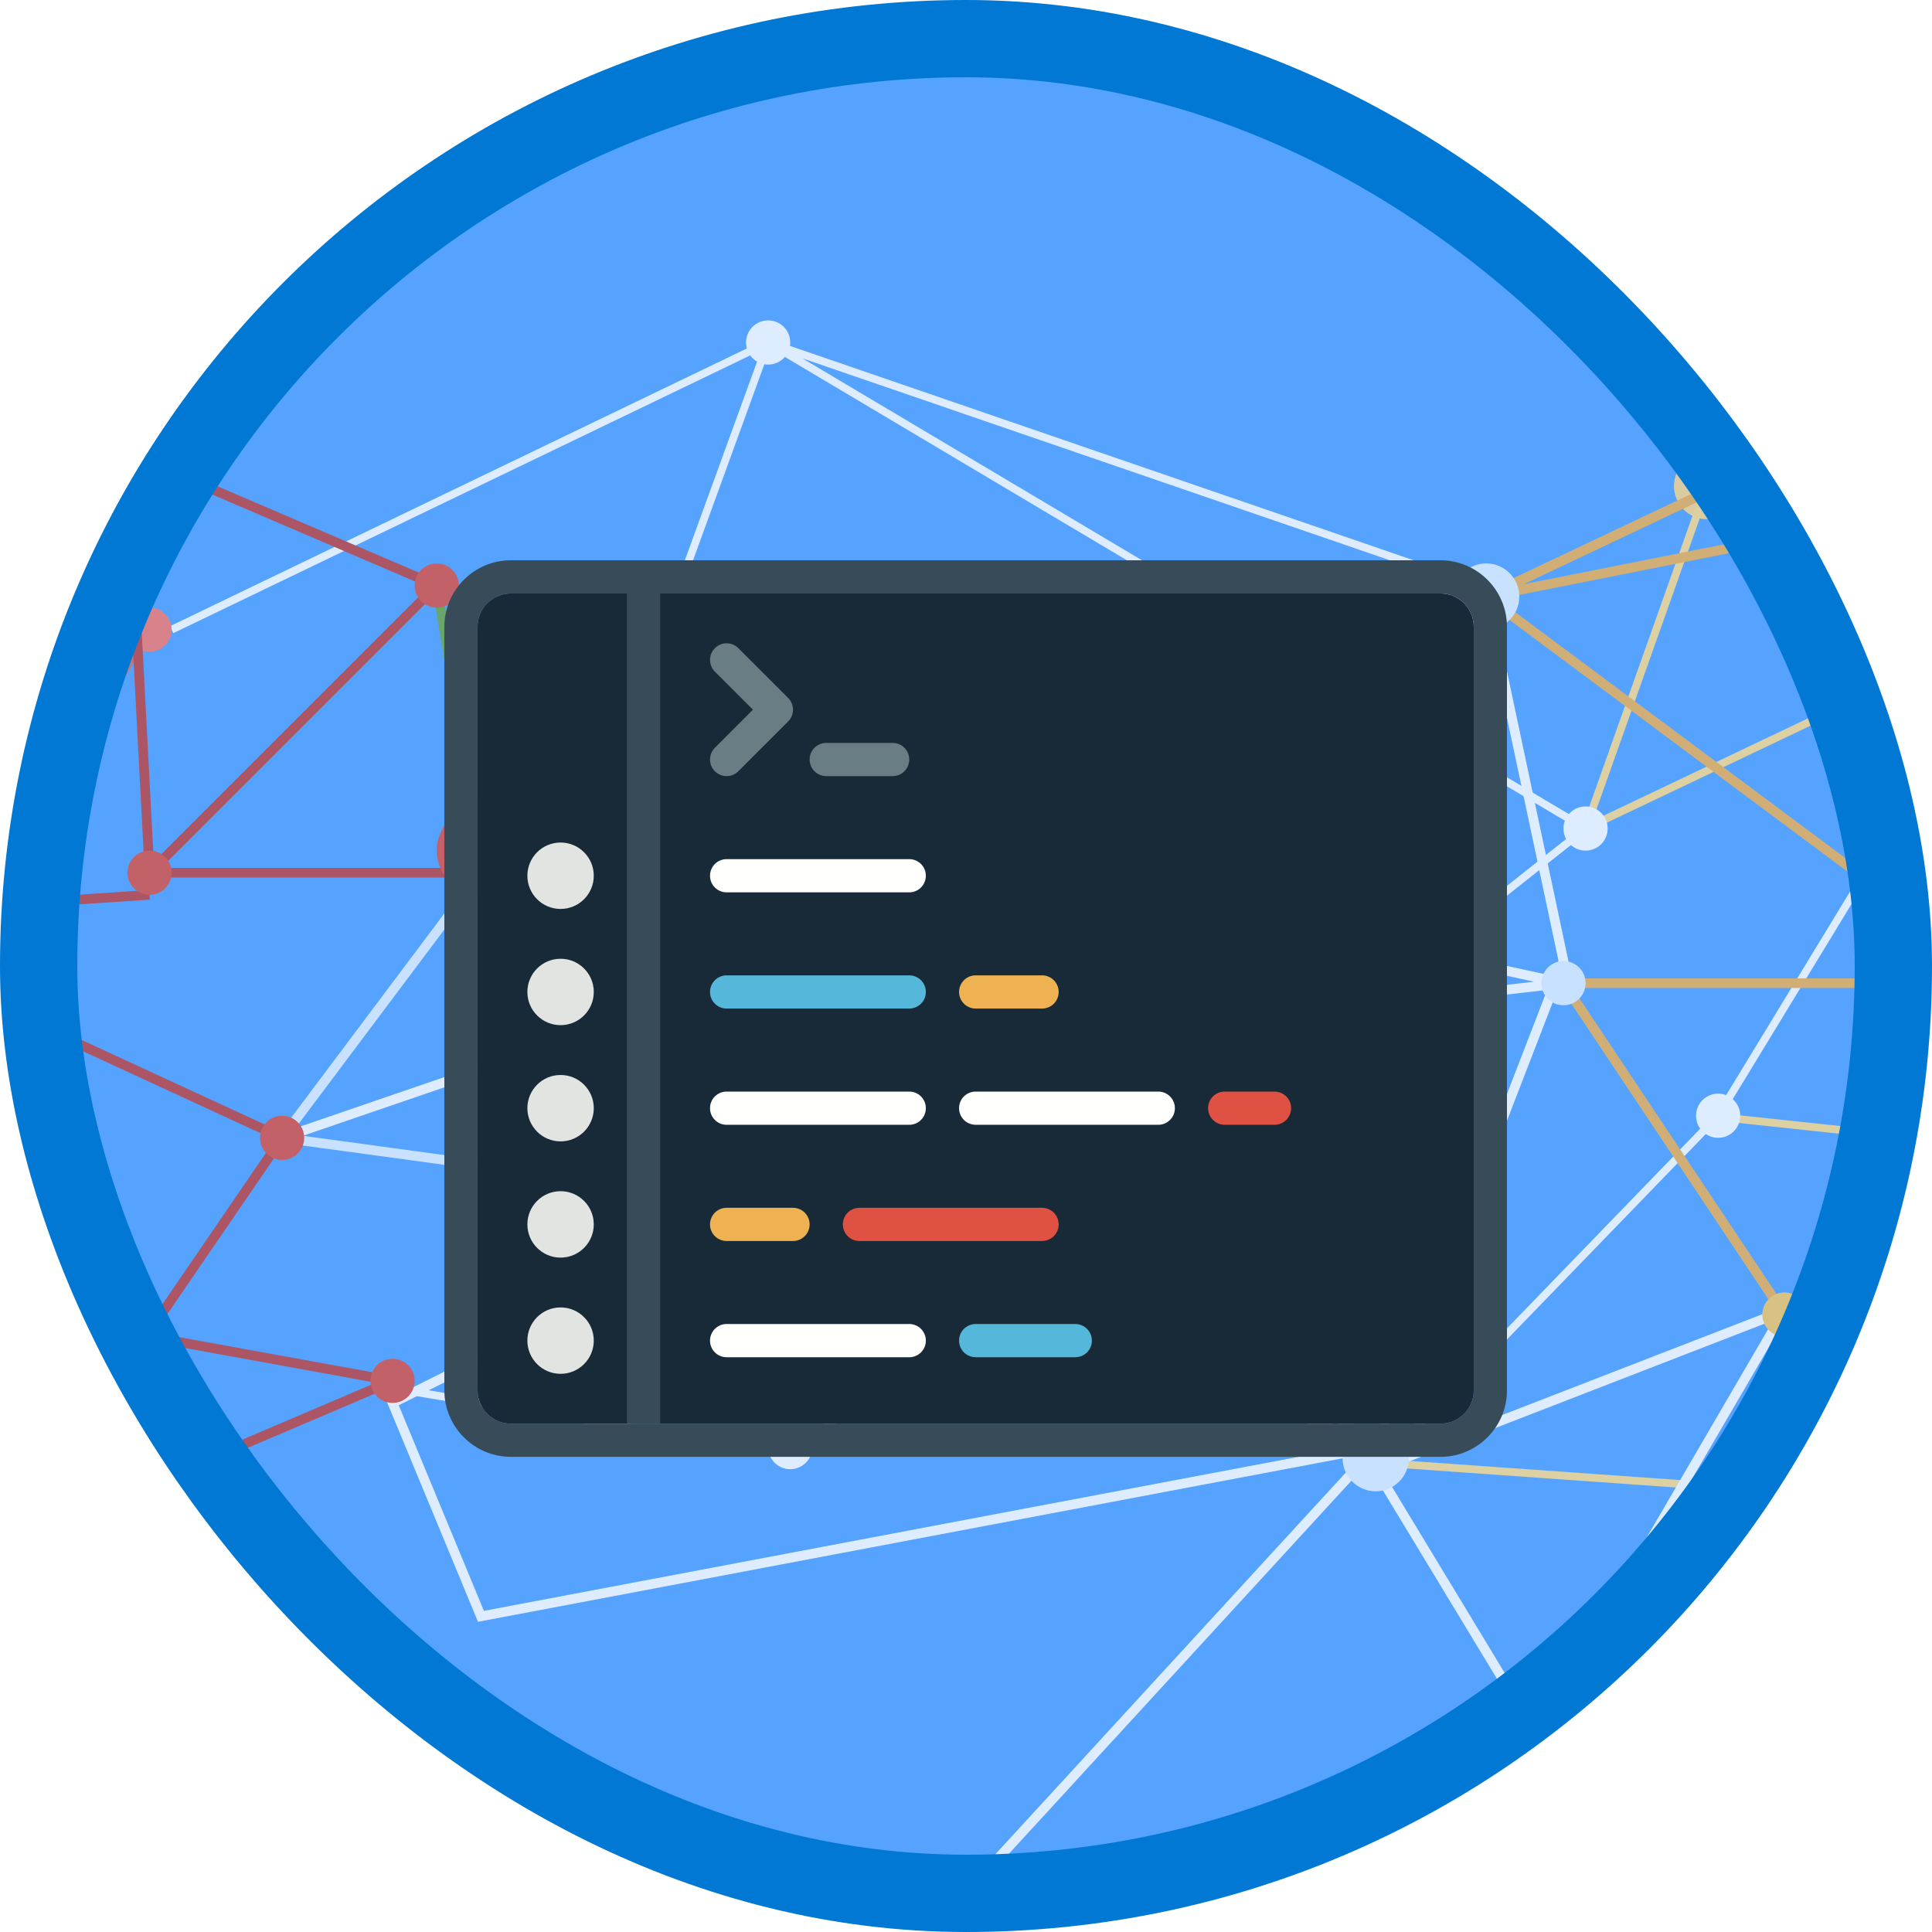 <?xml version="1.0" encoding="UTF-8"?>
<svg width="100px" height="100px" viewBox="0 0 100 100" version="1.1" xmlns="http://www.w3.org/2000/svg" xmlns:xlink="http://www.w3.org/1999/xlink">
    <!-- Generator: Sketch 54.1 (76490) - https://sketchapp.com -->
    <title>Define an AI strategy to create business value/transform-your-applications-with-ai</title>
    <desc>Created with Sketch.</desc>
    <defs>
        <rect id="path-1" x="0" y="0" width="96" height="96" rx="48"></rect>
        <filter x="-7.3%" y="-8.6%" width="114.5%" height="118.5%" filterUnits="objectBoundingBox" id="filter-3">
            <feOffset dx="0" dy="2" in="SourceAlpha" result="shadowOffsetOuter1"></feOffset>
            <feColorMatrix values="0 0 0 0 0   0 0 0 0 0   0 0 0 0 0  0 0 0 0.096 0" type="matrix" in="shadowOffsetOuter1" result="shadowMatrixOuter1"></feColorMatrix>
            <feMerge>
                <feMergeNode in="shadowMatrixOuter1"></feMergeNode>
                <feMergeNode in="SourceGraphic"></feMergeNode>
            </feMerge>
        </filter>
    </defs>
    <g id="Badges" stroke="none" stroke-width="1" fill="none" fill-rule="evenodd">
        <g id="Define-an-AI-strategy-to-create-business-value" transform="translate(-50, -260)">
            <g id="Define-an-AI-strategy-to-create-business-value/transform-your-applications-with-ai" transform="translate(50, 260)">
                <g id="Mask" transform="translate(2, 2)">
                    <mask id="mask-2" fill="white">
                        <use xlink:href="#path-1"></use>
                    </mask>
                    <use id="BG" fill="#55A2FF" xlink:href="#path-1"></use>
                    <g id="AI---network" opacity="0.8" mask="url(#mask-2)">
                        <g transform="translate(-40, -6)">
                            <g id="yellow-under" stroke="none" stroke-width="1" fill="none" fill-rule="evenodd" transform="translate(110.064, 0)">
                                <circle id="Oval" fill="#F9D788" cx="16.295" cy="29.16" r="1.715"></circle>
                                <circle id="Oval" fill="#F9D788" cx="20.297" cy="81.19" r="1.144"></circle>
                                <polyline id="Path-184" stroke="#FFDC8B" stroke-width="0.4" points="14.58 86.907 20.297 81.19 2.25347004e-15 79.754"></polyline>
                                <polyline id="Path-185" stroke="#FFDC8B" stroke-width="0.4" points="50.029 85.764 59.177 66.324 16.295 61.75"></polyline>
                                <polyline id="Path-187" stroke="#FFDC8B" stroke-width="0.4" points="15.723 28.588 22.584 1.144 32.876 35.449 16.295 29.16 10.006 46.884 34.02 35.449"></polyline>
                                <path d="M108.887,24.014 L22.584,1.144" id="Path-188" stroke="#FFDC8B" stroke-width="0.4"></path>
                                <polyline id="Path-191" stroke="#FFDC8B" stroke-width="0.4" points="50.601 85.764 21.441 81.19 59.177 66.324"></polyline>
                            </g>
                            <g id="green-under" stroke="none" stroke-width="1" fill="none" fill-rule="evenodd" transform="translate(46.884, 20.583)">
                                <polyline id="Path-181" stroke="#FFFFFF" stroke-width="0.4" points="0 16.009 30.875 1.144 73.185 26.301 45.741 48.028 37.164 37.736 45.741 28.588 21.727 24.586 67.468 13.722 30.875 1.144 21.727 26.301"></polyline>
                                <polyline id="Path-182" stroke="#FFFFFF" stroke-width="0.4" points="12.579 55.461 32.019 58.696 45.741 48.028"></polyline>
                                <polyline id="Path-183" stroke="#FFFFFF" stroke-width="0.4" points="62.894 58.891 80.046 41.167 96.056 14.866"></polyline>
                                <circle id="Oval" fill="#A1D978" cx="21.727" cy="25.157" r="1.144"></circle>
                                <circle id="Oval" fill="#A1D978" cx="45.741" cy="48.028" r="1.144"></circle>
                                <circle id="Oval" fill="#FFFFFF" cx="64.609" cy="33.734" r="1.715"></circle>
                                <circle id="Oval" fill="#FFFFFF" cx="73.185" cy="26.301" r="1.144"></circle>
                                <circle id="Oval" fill="#FFFFFF" cx="80.046" cy="41.167" r="1.144"></circle>
                                <circle id="Oval" fill="#FFFFFF" cx="32.019" cy="58.319" r="1.144"></circle>
                                <circle id="Oval" fill="#FFFFFF" cx="30.875" cy="1.144" r="1.144"></circle>
                            </g>
                            <g id="red-under-" stroke="none" stroke-width="1" fill="none" fill-rule="evenodd" transform="translate(0, 18.296)">
                                <polyline id="Path-177" stroke="#D96B5F" stroke-width="0.4" points="0 53.551 16.581 57.748 2.287 34.306 33.203 38.722 33.162 38.88 45.741 18.296 0 1.123"></polyline>
                                <polyline id="Path-180" stroke="#D96B5F" stroke-width="0.4" points="16.581 57.176 33.162 38.88 45.741 54.889 16.581 58.319"></polyline>
                                <circle id="Oval" fill="#F97B6E" cx="45.741" cy="18.296" r="1.144"></circle>
                            </g>
                            <polyline id="Path-151" stroke="#C2423D" stroke-width="0.5" fill="none" points="24.014 70.898 37.736 56.032 28.588 51.458 22.87 41.167 44.597 27.444 45.741 49.171"></polyline>
                            <polygon id="Path-152" stroke="#C2423D" stroke-width="0.5" fill="none" points="37.736 84.62 52.602 62.894 37.736 56.032 24.014 70.898"></polygon>
                            <polyline id="Path-153" stroke="#C2423D" stroke-width="0.5" fill="none" points="29.731 87.661 58.319 75.472 45.741 73.185 24.014 70.898 38.308 56.032"></polyline>
                            <path d="M37.736,54.889 L45.741,73.185" id="Path-154" stroke="#C2423D" stroke-width="0.5" fill="none"></path>
                            <path d="M28.588,51.458 L44.597,27.444" id="Path-155" stroke="#C2423D" stroke-width="0.5" fill="none"></path>
                            <path d="M45.741,50.315 L28.588,51.458" id="Path-156" stroke="#C2423D" stroke-width="0.5" fill="none"></path>
                            <path d="M60.606,34.306 L44.597,27.444" id="Path-158" stroke="#C2423D" stroke-width="0.5" fill="none"></path>
                            <polyline id="Path-159" stroke="#C2423D" stroke-width="0.5" fill="none" points="60.606 34.306 45.741 49.171 62.894 49.171"></polyline>
                            <polygon id="Path-160" stroke="#6EA846" stroke-width="0.5" fill="none" points="92.625 49.171 60.606 34.306 62.894 48.028"></polygon>
                            <polygon id="Path-161" stroke="#E5F1FF" stroke-width="0.5" fill="none" points="52.602 62.894 62.894 49.171 84.049 58.891 77.759 66.324"></polygon>
                            <polyline id="Path-162" stroke="#FFFFFE" stroke-width="0.5" fill="none" points="52.602 62.894 92.625 49.171 114.924 34.877 118.926 53.745 109.206 78.903 84.049 58.891 77.759 66.324"></polyline>
                            <polygon id="Path-163" stroke="#FFFFFE" stroke-width="0.5" fill="none" points="88 102 109.206 78.903 62.894 87.661 58.319 76.616 78.903 66.324 109.206 78.903"></polygon>
                            <polygon id="Path-164" stroke="#FFFFFE" stroke-width="0.5" fill="none" points="118.926 54.889 84.049 58.891 92.625 49.171"></polygon>
                            <path d="M114.924,35.449 L105.204,51.458" id="Path-165" stroke="#FFFFFE" stroke-width="0.5" fill="none"></path>
                            <polyline id="Path-166" stroke="#EFB252" stroke-width="0.5" fill="none" points="147.514 19.44 114.924 34.877 141.796 54.889 160.664 26.301"></polyline>
                            <polygon id="Path-167" stroke="#EFB252" stroke-width="0.5" fill="none" points="147.514 19.44 160.95 25.729 114.924 34.877 143.83 21.185"></polygon>
                            <polygon id="Path-168" stroke="#EFB252" stroke-width="0.5" fill="none" points="118.926 54.889 141.796 54.889 130.361 72.042"></polygon>
                            <polyline id="Path-169" stroke="#FFFFFE" stroke-width="0.5" fill="none" points="126.931 99.492 116.639 92.323 109.206 80.046 130.361 71.847 120.212 89.253 140.653 87.661"></polyline>
                            <polyline id="Path-170" stroke="#EFB252" stroke-width="0.5" fill="none" points="189.824 51.458 130.361 72.042 141.796 87.661"></polyline>
                            <circle id="Oval" stroke="none" fill="#DF5142" fill-rule="evenodd" cx="37.736" cy="56.032" r="1.144"></circle>
                            <circle id="Oval" stroke="none" fill="#DF5142" fill-rule="evenodd" cx="45.741" cy="49.171" r="1.144"></circle>
                            <circle id="Oval" stroke="none" fill="#DF5142" fill-rule="evenodd" cx="44.597" cy="27.444" r="1.144"></circle>
                            <circle id="Oval" stroke="none" fill="#DF5142" fill-rule="evenodd" cx="45.741" cy="73.185" r="1.144"></circle>
                            <circle id="Oval" stroke="none" fill="#DF5142" fill-rule="evenodd" cx="52.602" cy="62.894" r="1.144"></circle>
                            <circle id="Oval" stroke="none" fill="#DF5142" fill-rule="evenodd" cx="60.606" cy="34.306" r="1.144"></circle>
                            <circle id="Oval" stroke="none" fill="#DF5142" fill-rule="evenodd" cx="62.894" cy="48.028" r="2.287"></circle>
                            <circle id="Oval" stroke="none" fill="#87BF5F" fill-rule="evenodd" cx="77.759" cy="66.324" r="1.144"></circle>
                            <circle id="Oval" stroke="none" fill="#DF5142" fill-rule="evenodd" cx="37.736" cy="84.62" r="1.144"></circle>
                            <circle id="Oval" stroke="none" fill="#DF5142" fill-rule="evenodd" cx="58.319" cy="75.472" r="1.144"></circle>
                            <circle id="Oval" stroke="none" fill="#87BF5F" fill-rule="evenodd" cx="84.049" cy="58.891" r="1.715"></circle>
                            <circle id="Oval" stroke="none" fill="#87BF5F" fill-rule="evenodd" cx="92.625" cy="49.171" r="1.144"></circle>
                            <circle id="Oval" stroke="none" fill="#E5F1FF" fill-rule="evenodd" cx="105.204" cy="51.458" r="1.144"></circle>
                            <circle id="Oval" stroke="none" fill="#E5F1FF" fill-rule="evenodd" cx="118.926" cy="54.889" r="1.144"></circle>
                            <circle id="Oval" stroke="none" fill="#E5F1FF" fill-rule="evenodd" cx="109.206" cy="79.475" r="1.715"></circle>
                            <circle id="Oval" stroke="none" fill="#F7CB64" fill-rule="evenodd" cx="130.361" cy="72.042" r="1.144"></circle>
                            <circle id="Oval" stroke="none" fill="#E5F1FF" fill-rule="evenodd" cx="114.924" cy="34.877" r="1.715"></circle>
                        </g>
                    </g>
                    <g id="Code" filter="url(#filter-3)" mask="url(#mask-2)">
                        <g transform="translate(21, 25)">
                            <path d="M51.562,1.719 L3.438,1.719 C2.49,1.719 1.719,2.49 1.719,3.438 L1.719,42.969 C1.719,43.916 2.49,44.688 3.438,44.688 L51.562,44.688 C52.51,44.688 53.281,43.916 53.281,42.969 L53.281,3.438 C53.281,2.49 52.51,1.719 51.562,1.719" id="Fill-1523" fill="#182A37"></path>
                            <path d="M51.562,0 L3.438,0 C1.547,0 0,1.547 0,3.438 L0,42.969 C0,44.859 1.547,46.406 3.438,46.406 L51.562,46.406 C53.453,46.406 55,44.859 55,42.969 L55,3.438 C55,1.547 53.453,0 51.562,0 Z M51.562,1.719 C52.51,1.719 53.281,2.49 53.281,3.438 L53.281,42.969 C53.281,43.916 52.51,44.688 51.562,44.688 L3.438,44.688 C2.49,44.688 1.719,43.916 1.719,42.969 L1.719,3.438 C1.719,2.49 2.49,1.719 3.438,1.719 L51.562,1.719 L51.562,1.719 Z" id="Fill-1524" fill="#384B58"></path>
                            <polygon id="Fill-1525" fill="#384B58" points="9.453 44.688 11.172 44.688 11.172 1.719 9.453 1.719"></polygon>
                            <path d="M7.734,16.328 C7.734,17.277 6.964,18.047 6.016,18.047 C5.066,18.047 4.297,17.277 4.297,16.328 C4.297,15.379 5.066,14.609 6.016,14.609 C6.964,14.609 7.734,15.379 7.734,16.328" id="Fill-1526" fill="#E1E4E1"></path>
                            <path d="M7.734,22.344 C7.734,23.293 6.964,24.062 6.016,24.062 C5.066,24.062 4.297,23.293 4.297,22.344 C4.297,21.394 5.066,20.625 6.016,20.625 C6.964,20.625 7.734,21.394 7.734,22.344" id="Fill-1527" fill="#E1E4E1"></path>
                            <path d="M7.734,28.359 C7.734,29.308 6.964,30.078 6.016,30.078 C5.066,30.078 4.297,29.308 4.297,28.359 C4.297,27.41 5.066,26.641 6.016,26.641 C6.964,26.641 7.734,27.41 7.734,28.359" id="Fill-1528" fill="#E1E4E1"></path>
                            <path d="M7.734,34.375 C7.734,35.324 6.964,36.094 6.016,36.094 C5.066,36.094 4.297,35.324 4.297,34.375 C4.297,33.425 5.066,32.656 6.016,32.656 C6.964,32.656 7.734,33.425 7.734,34.375" id="Fill-1529" fill="#E1E4E1"></path>
                            <path d="M7.734,40.391 C7.734,41.339 6.964,42.109 6.016,42.109 C5.066,42.109 4.297,41.339 4.297,40.391 C4.297,39.441 5.066,38.672 6.016,38.672 C6.964,38.672 7.734,39.441 7.734,40.391" id="Fill-1530" fill="#E1E4E1"></path>
                            <path d="M24.062,41.25 L14.609,41.25 C14.134,41.25 13.75,40.866 13.75,40.391 C13.75,39.915 14.134,39.531 14.609,39.531 L24.062,39.531 C24.538,39.531 24.922,39.915 24.922,40.391 C24.922,40.866 24.538,41.25 24.062,41.25" id="Fill-1531" fill="#FFFFFE"></path>
                            <path d="M32.656,41.25 L27.5,41.25 C27.025,41.25 26.641,40.866 26.641,40.391 C26.641,39.915 27.025,39.531 27.5,39.531 L32.656,39.531 C33.131,39.531 33.516,39.915 33.516,40.391 C33.516,40.866 33.131,41.25 32.656,41.25" id="Fill-1532" fill="#55B7D9"></path>
                            <path d="M18.047,35.234 L14.609,35.234 C14.134,35.234 13.75,34.85 13.75,34.375 C13.75,33.9 14.134,33.516 14.609,33.516 L18.047,33.516 C18.522,33.516 18.906,33.9 18.906,34.375 C18.906,34.85 18.522,35.234 18.047,35.234" id="Fill-1533" fill="#EFB252"></path>
                            <path d="M24.062,29.219 L14.609,29.219 C14.134,29.219 13.75,28.835 13.75,28.359 C13.75,27.884 14.134,27.5 14.609,27.5 L24.062,27.5 C24.538,27.5 24.922,27.884 24.922,28.359 C24.922,28.835 24.538,29.219 24.062,29.219" id="Fill-1534" fill="#FFFFFE"></path>
                            <path d="M36.953,29.219 L27.5,29.219 C27.025,29.219 26.641,28.835 26.641,28.359 C26.641,27.884 27.025,27.5 27.5,27.5 L36.953,27.5 C37.428,27.5 37.812,27.884 37.812,28.359 C37.812,28.835 37.428,29.219 36.953,29.219" id="Fill-1535" fill="#FFFFFE"></path>
                            <path d="M42.969,29.219 L40.391,29.219 C39.915,29.219 39.531,28.835 39.531,28.359 C39.531,27.884 39.915,27.5 40.391,27.5 L42.969,27.5 C43.444,27.5 43.828,27.884 43.828,28.359 C43.828,28.835 43.444,29.219 42.969,29.219" id="Fill-1536" fill="#DF5142"></path>
                            <path d="M30.938,35.234 L21.484,35.234 C21.009,35.234 20.625,34.85 20.625,34.375 C20.625,33.9 21.009,33.516 21.484,33.516 L30.938,33.516 C31.413,33.516 31.797,33.9 31.797,34.375 C31.797,34.85 31.413,35.234 30.938,35.234" id="Fill-1537" fill="#DF5142"></path>
                            <path d="M30.938,23.203 L27.5,23.203 C27.025,23.203 26.641,22.819 26.641,22.344 C26.641,21.869 27.025,21.484 27.5,21.484 L30.938,21.484 C31.413,21.484 31.797,21.869 31.797,22.344 C31.797,22.819 31.413,23.203 30.938,23.203" id="Fill-1538" fill="#EFB252"></path>
                            <path d="M24.062,23.203 L14.609,23.203 C14.134,23.203 13.75,22.819 13.75,22.344 C13.75,21.869 14.134,21.484 14.609,21.484 L24.062,21.484 C24.538,21.484 24.922,21.869 24.922,22.344 C24.922,22.819 24.538,23.203 24.062,23.203" id="Fill-1539" fill="#55B7D9"></path>
                            <path d="M24.062,17.188 L14.609,17.188 C14.134,17.188 13.75,16.803 13.75,16.328 C13.75,15.853 14.134,15.469 14.609,15.469 L24.062,15.469 C24.538,15.469 24.922,15.853 24.922,16.328 C24.922,16.803 24.538,17.188 24.062,17.188" id="Fill-1540" fill="#FFFFFE"></path>
                            <path d="M14.609,11.172 C14.389,11.172 14.169,11.088 14.002,10.92 C13.666,10.584 13.666,10.041 14.002,9.705 L15.972,7.734 L14.002,5.764 C13.666,5.428 13.666,4.885 14.002,4.549 C14.338,4.213 14.881,4.213 15.217,4.549 L17.795,7.127 C18.131,7.463 18.131,8.006 17.795,8.342 L15.217,10.92 C15.049,11.088 14.829,11.172 14.609,11.172" id="Fill-1541" fill="#697D85"></path>
                            <path d="M23.203,11.172 L19.766,11.172 C19.29,11.172 18.906,10.788 18.906,10.312 C18.906,9.837 19.29,9.453 19.766,9.453 L23.203,9.453 C23.678,9.453 24.062,9.837 24.062,10.312 C24.062,10.788 23.678,11.172 23.203,11.172" id="Fill-1542" fill="#697D85"></path>
                        </g>
                    </g>
                </g>
                <g id="Azure-Border" stroke="#0078D4" stroke-width="4">
                    <rect x="2" y="2" width="96" height="96" rx="48"></rect>
                </g>
            </g>
        </g>
    </g>
</svg>